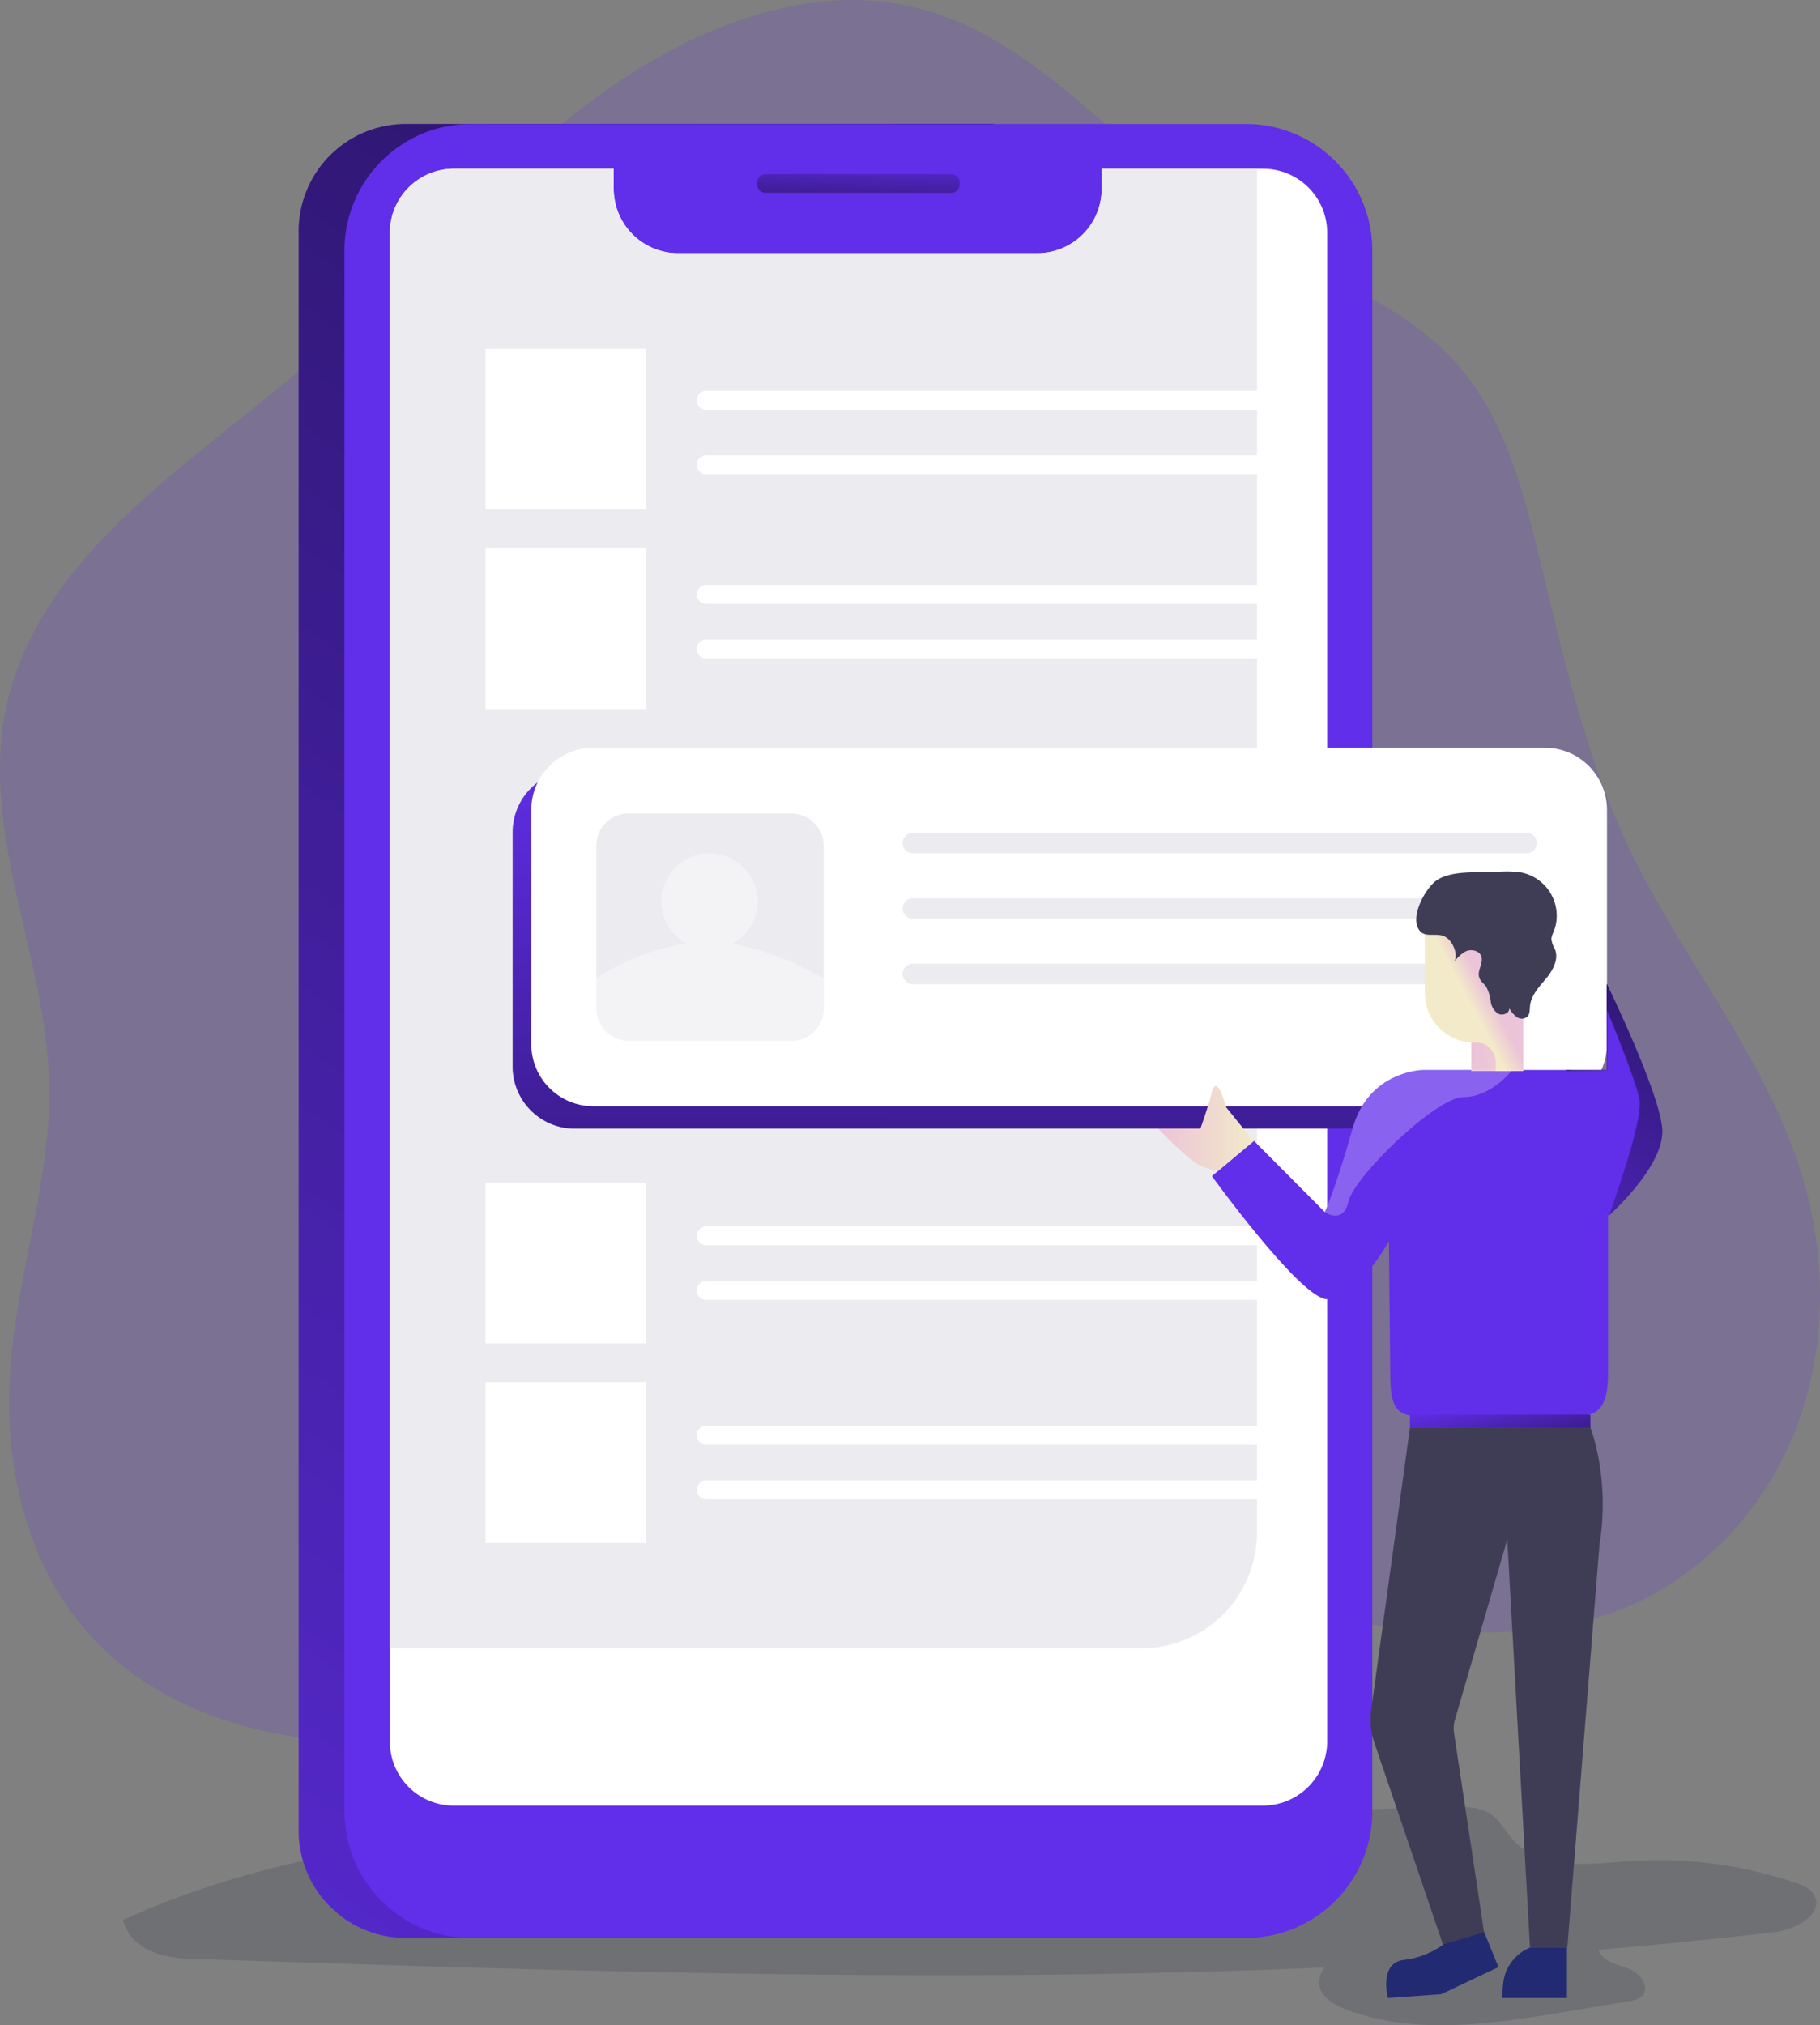 <svg id="Layer_1" data-name="Layer 1" xmlns="http://www.w3.org/2000/svg" xmlns:xlink="http://www.w3.org/1999/xlink" width="536.69" height="597.08" viewBox="0 0 536.69 597.08">
  <rect x="0" y="0" width="536.69" height="597.08" fill="#808080" stroke="none"/>
  <defs>
    <linearGradient id="linear-gradient" x1="-58.3" y1="-230.8" x2="370.35" y2="361.96" gradientTransform="matrix(1, 0, 0, -1, -0.02, 428)" gradientUnits="userSpaceOnUse">
      <stop offset="0" stop-opacity="0"/>
      <stop offset="0.85" stop-opacity="0.51"/>
      <stop offset="0.99"/>
    </linearGradient>
    <linearGradient id="linear-gradient-2" x1="253.4" y1="212.3" x2="252.84" y2="233.89" gradientTransform="translate(0 -168)" xlink:href="#linear-gradient"/>
    <linearGradient id="linear-gradient-3" x1="310.07" y1="390.38" x2="309.23" y2="571.99" gradientTransform="translate(0 -168)" xlink:href="#linear-gradient"/>
    <linearGradient id="linear-gradient-4" x1="576.62" y1="30.69" x2="653.8" y2="148.98" gradientTransform="matrix(1, 0, 0, -1, -148.76, 428)" xlink:href="#linear-gradient"/>
    <linearGradient id="linear-gradient-5" x1="440.65" y1="411.01" x2="445.72" y2="434.48" gradientTransform="matrix(1, 0, 0, 1, 0, 0)" xlink:href="#linear-gradient"/>
    <linearGradient id="linear-gradient-6" x1="436.82" y1="131.71" x2="462.01" y2="132.17" gradientTransform="matrix(1, 0, 0, -1, -0.05, 428.05)" gradientUnits="userSpaceOnUse">
      <stop offset="0" stop-color="#ecc4d7"/>
      <stop offset="0.42" stop-color="#efd4d1"/>
      <stop offset="1" stop-color="#f2eac9"/>
    </linearGradient>
    <linearGradient id="linear-gradient-7" x1="587.02" y1="135.78" x2="581.83" y2="133.03" gradientTransform="matrix(1, 0, 0, -1, -148.76, 428)" xlink:href="#linear-gradient-6"/>
    <linearGradient id="linear-gradient-8" x1="490.36" y1="95.38" x2="518.5" y2="95.38" gradientTransform="matrix(1, 0, 0, -1, -148.76, 428)" xlink:href="#linear-gradient-6"/>
  </defs>
  <title>23. Arranging FIles</title>
  <path d="M523.2,569.6c-17.3,2-34.6,3.7-51.9,5.2a7.46,7.46,0,0,0,.7,1.2c1.8,2.7,5.5,3.2,8.6,4.5s5.9,5,3.9,7.6c-1,1.3-2.8,1.7-4.4,1.9l-17.9,3c-21.8,3.6-44.8,7.2-65.4-.7-8.5-3.3-9.1-8.2-6.2-12.3-110.7,4.8-221.9,1.1-332.8-2.5-9,0-19.1-2.4-21.5-11.5,57.1-25.7,112.5-25.8,174.4-27.5l217.5-5.8c3.7-.1,7.7-.1,10.9,1.8s5,5.7,7.7,8.5c8,8.3,21.4,6.6,32.9,5.7a126.35,126.35,0,0,1,49.6,6.3c2.2.7,4.6,1.7,5.7,3.7C538,564.3,529.5,568.9,523.2,569.6Z" transform="translate(-0.03 0.05)" fill="#1d2741" opacity="0.18" style="isolation: isolate"/>
  <path d="M232.4,2c-29.2,6.1-54.9,23.5-77.1,43.4s-42,42.5-64.7,61.9c-35.1,30.1-80.1,57.1-89,102.5-7.1,36.4,12.1,72.8,13,109.9C15.1,347.8,5.2,375,3.1,403,1,430.6,7.3,459.8,25.4,480.7c25.8,29.8,70,36.8,109.1,31.2s75.9-21.6,114.4-30.1c46.4-10.2,94.7-9.4,142-4.3,28.9,3.1,59.2,7.6,86.4-2.8,24.2-9.2,43.3-29.8,52.5-54s8.9-51.5,1-76.1c-10.9-34.1-35-62.3-50.4-94.6-13.1-27.5-19.6-57.5-26.8-87.1-4.8-19.6-10.2-39.9-23.5-55.1-15.1-17.5-38-25.6-58.3-36.7C322.7,44.3,296.5-11.4,232.4,2Z" transform="translate(-0.03 0.05)" fill="#612ee9" opacity="0.18" style="isolation: isolate"/>
  <path d="M119.7,36.5H293.1V571.3H119.7a31.6,31.6,0,0,1-31.6-31.6h0V68.1a31.6,31.6,0,0,1,31.6-31.6Z" transform="translate(-0.03 0.05)" fill="#612ee9"/>
  <path d="M119.7,36.5H293.1V571.3H119.7a31.6,31.6,0,0,1-31.6-31.6h0V68.1a31.6,31.6,0,0,1,31.6-31.6Z" transform="translate(-0.03 0.05)" fill="url(#linear-gradient)"/>
  <path d="M138.9,36.5H367.4a37.3,37.3,0,0,1,37.3,37.3V534a37.3,37.3,0,0,1-37.3,37.3H138.9A37.3,37.3,0,0,1,101.6,534V73.8A37.3,37.3,0,0,1,138.9,36.5Z" transform="translate(-0.03 0.05)" fill="#612ee9"/>
  <path d="M391.4,68.6V513.4a19,19,0,0,1-18.9,18.9H133.8A18.86,18.86,0,0,1,115,513.4h0V68.6a18.86,18.86,0,0,1,18.8-18.9H181v5.9a19,19,0,0,0,19,19H305.9a19,19,0,0,0,19-19V49.7h47.6a18.88,18.88,0,0,1,18.9,18.9Z" transform="translate(-0.03 0.05)" fill="#fff"/>
  <path d="M225.8,51.3h54.7a2.48,2.48,0,0,1,2.5,2.5v.5a2.48,2.48,0,0,1-2.5,2.5H225.8a2.48,2.48,0,0,1-2.5-2.5v-.5A2.54,2.54,0,0,1,225.8,51.3Z" transform="translate(-0.03 0.05)" fill="url(#linear-gradient-2)"/>
  <path d="M370.7,49.7V451.8a34.14,34.14,0,0,1-34.1,34.1H115V68.6a18.86,18.86,0,0,1,18.8-18.9H181v5.9a19,19,0,0,0,19,19H305.9a19,19,0,0,0,19-19V49.7Z" transform="translate(-0.03 0.05)" fill="#ebebf0"/>
  <path d="M169.5,227H450.1a18.31,18.31,0,0,1,18.3,18.3v69.1a18.31,18.31,0,0,1-18.3,18.3H169.5a18.31,18.31,0,0,1-18.3-18.3V245.3A18.31,18.31,0,0,1,169.5,227Z" transform="translate(-0.03 0.05)" fill="#612ee9"/>
  <path d="M169.5,227H450.1a18.31,18.31,0,0,1,18.3,18.3v69.1a18.31,18.31,0,0,1-18.3,18.3H169.5a18.31,18.31,0,0,1-18.3-18.3V245.3A18.31,18.31,0,0,1,169.5,227Z" transform="translate(-0.03 0.05)" fill="url(#linear-gradient-3)"/>
  <path d="M175,220.4H455.6a18.31,18.31,0,0,1,18.3,18.3v69.1a18.31,18.31,0,0,1-18.3,18.3H175a18.31,18.31,0,0,1-18.3-18.3V238.7A18.31,18.31,0,0,1,175,220.4Z" transform="translate(-0.03 0.05)" fill="#fff"/>
  <rect x="143.17" y="102.85" width="47.4" height="47.4" fill="#fff"/>
  <path d="M185.4,239.8h48a9.5,9.5,0,0,1,9.5,9.5v48a9.5,9.5,0,0,1-9.5,9.5h-48a9.5,9.5,0,0,1-9.5-9.5v-48A9.43,9.43,0,0,1,185.4,239.8Z" transform="translate(-0.03 0.05)" fill="#ebebf0"/>
  <rect x="143.17" y="161.65" width="47.4" height="47.4" fill="#fff"/>
  <rect x="143.17" y="348.65" width="47.4" height="47.4" fill="#fff"/>
  <rect x="143.17" y="407.45" width="47.4" height="47.4" fill="#fff"/>
  <path d="M242.8,288.4v8.9a9.5,9.5,0,0,1-9.5,9.5h-48a9.5,9.5,0,0,1-9.5-9.5v-8.9a66.72,66.72,0,0,1,26.5-10.3,14.2,14.2,0,1,1,13.7.1C230.2,280.5,242.8,288.4,242.8,288.4Z" transform="translate(-0.03 0.05)" fill="#fff" opacity="0.38" style="isolation: isolate"/>
  <path d="M450.2,251.5h-181a3,3,0,0,1-3-3h0a3,3,0,0,1,3-3h181a3,3,0,0,1,3,3h0A3,3,0,0,1,450.2,251.5Z" transform="translate(-0.03 0.05)" fill="#ebebf0"/>
  <path d="M208.3,115.2H377.9a2.8,2.8,0,0,1,2.8,2.8h0a2.8,2.8,0,0,1-2.8,2.8H208.3a2.8,2.8,0,0,1-2.8-2.8h0A2.8,2.8,0,0,1,208.3,115.2Z" transform="translate(-0.03 0.05)" fill="#fff"/>
  <path d="M377.9,139.8H208.3a2.8,2.8,0,0,1-2.8-2.8h0a2.8,2.8,0,0,1,2.8-2.8H377.9a2.8,2.8,0,0,1,2.8,2.8h0A2.86,2.86,0,0,1,377.9,139.8Z" transform="translate(-0.03 0.05)" fill="#fff"/>
  <path d="M377.9,178H208.3a2.8,2.8,0,0,1-2.8-2.8h0a2.8,2.8,0,0,1,2.8-2.8H377.9a2.8,2.8,0,0,1,2.8,2.8h0A2.86,2.86,0,0,1,377.9,178Z" transform="translate(-0.03 0.05)" fill="#fff"/>
  <path d="M377.9,194.1H208.3a2.8,2.8,0,0,1-2.8-2.8h0a2.8,2.8,0,0,1,2.8-2.8H377.9a2.8,2.8,0,0,1,2.8,2.8h0A2.86,2.86,0,0,1,377.9,194.1Z" transform="translate(-0.03 0.05)" fill="#fff"/>
  <path d="M377.9,367.1H208.3a2.8,2.8,0,0,1-2.8-2.8h0a2.8,2.8,0,0,1,2.8-2.8H377.9a2.8,2.8,0,0,1,2.8,2.8h0A2.86,2.86,0,0,1,377.9,367.1Z" transform="translate(-0.03 0.05)" fill="#fff"/>
  <path d="M377.9,383.2H208.3a2.8,2.8,0,0,1-2.8-2.8h0a2.8,2.8,0,0,1,2.8-2.8H377.9a2.8,2.8,0,0,1,2.8,2.8h0A2.86,2.86,0,0,1,377.9,383.2Z" transform="translate(-0.03 0.05)" fill="#fff"/>
  <path d="M377.9,425.9H208.3a2.8,2.8,0,0,1-2.8-2.8h0a2.8,2.8,0,0,1,2.8-2.8H377.9a2.8,2.8,0,0,1,2.8,2.8h0A2.86,2.86,0,0,1,377.9,425.9Z" transform="translate(-0.03 0.05)" fill="#fff"/>
  <path d="M377.9,442H208.3a2.8,2.8,0,0,1-2.8-2.8h0a2.8,2.8,0,0,1,2.8-2.8H377.9a2.8,2.8,0,0,1,2.8,2.8h0A2.86,2.86,0,0,1,377.9,442Z" transform="translate(-0.03 0.05)" fill="#fff"/>
  <path d="M450.2,270.8h-181a3,3,0,0,1-3-3h0a3,3,0,0,1,3-3h181a3,3,0,0,1,3,3h0A3,3,0,0,1,450.2,270.8Z" transform="translate(-0.03 0.05)" fill="#ebebf0"/>
  <path d="M450.2,290.1h-181a3,3,0,0,1-3-3h0a3,3,0,0,1,3-3h181a3,3,0,0,1,3,3h0A3,3,0,0,1,450.2,290.1Z" transform="translate(-0.03 0.05)" fill="#ebebf0"/>
  <path d="M415.8,420.9l-11.4,83a21.75,21.75,0,0,0,1.1,10.4l20.4,60,11.9-3.7-9-59.7a9.26,9.26,0,0,1,.2-3.7l15.5-53.4,6.7,120.4h11l9.5-118.9c3.2-19.8-2.7-34.5-2.7-34.5Z" transform="translate(-0.03 0.05)" fill="#3f3d56"/>
  <path d="M474.2,347.7v57c0,7-1.1,12.6-8.1,12.6H417.3c-7,0-7.2-5.6-7.3-12.6l-.4-38.8s-10.5,18.8-18.9,17-33.3-36.2-33.3-36.2l12.4-10.4,20.9,21s3.4-7.6,8.2-24.7,20.8-17.2,20.8-17.2h42.4C477.4,315.4,474.2,347.7,474.2,347.7Z" transform="translate(-0.03 0.05)" fill="#612ee9"/>
  <path d="M473.9,290.1s15.5,31.8,16.3,42.7-15.8,25.6-15.8,25.6l-12.4-43h11.8V290.1Z" transform="translate(-0.03 0.05)" fill="#612ee9"/>
  <path d="M473.9,290.1s15.5,31.8,16.3,42.7-15.8,25.6-15.8,25.6l-12.4-43h11.8V290.1Z" transform="translate(-0.03 0.05)" fill="url(#linear-gradient-4)"/>
  <path d="M474.5,358.4s10.1-27.8,9-34.1-9.6-26.5-9.6-26.5v17.7l-14.9.3Z" transform="translate(-0.03 0.05)" fill="#612ee9"/>
  <rect x="415.77" y="417.05" width="53.2" height="3.9" fill="#612ee9"/>
  <rect x="415.77" y="417.05" width="53.2" height="3.9" fill="url(#linear-gradient-5)"/>
  <rect x="433.87" y="276.75" width="15.3" height="39" fill="url(#linear-gradient-6)"/>
  <path d="M449.2,272.4v43.3h-8.1v-2.6a5.8,5.8,0,0,0-5.8-5.8h-.5a14.53,14.53,0,0,1-14.6-14.5h0V272.5h29Z" transform="translate(-0.03 0.05)" fill="url(#linear-gradient-7)"/>
  <path d="M424.1,259.2c3.2-1.8,7.1-2,10.9-2.1l7.9-.2a31.33,31.33,0,0,1,5.3.2,13,13,0,0,1,10.7,15h0a13.82,13.82,0,0,1-.8,2.7,6.64,6.64,0,0,0-.6,2,8.86,8.86,0,0,0,1.1,3.1c1.1,3-.7,6.2-2.7,8.6s-4.4,4.9-4.7,8.1c-.1,1,0,2.2-.7,3a2.56,2.56,0,0,1-3.2.2,7.84,7.84,0,0,1-2.2-2.6c.1,1.5-2,2.3-3.3,1.6a5.17,5.17,0,0,1-2.2-3.7,12.1,12.1,0,0,0-1.3-4.2c-.7-1-1.8-1.7-2.1-2.9-.6-2,1.4-4.2.6-6.2-.6-1.6-2.9-2.1-4.5-1.4a9.83,9.83,0,0,0-3.7,3.6c1.5-2,.3-5.4-1.3-7-2.5-2.7-6.2-.4-8.3-2.3C415.1,270.9,420.6,261.2,424.1,259.2Z" transform="translate(-0.03 0.05)" fill="#3f3d56"/>
  <path d="M445.8,315.6s-6,7.8-14.2,7.8-32.3,23.6-33.9,30.7-7,3.2-7,3.2,3.4-7.6,8.2-24.7,20.8-17.2,20.8-17.2h21.6Z" transform="translate(-0.03 0.05)" fill="#fff" opacity="0.25"/>
  <path d="M437.7,569.6l4.2,10.3-16.9,8L409.3,589s-2.7-10.3,4.6-11.2a24.82,24.82,0,0,0,11.8-4.6Z" transform="translate(-0.03 0.05)" fill="#222a72"/>
  <path d="M451.1,574.2h0a12.83,12.83,0,0,0-7.8,10.5l-.4,4.3h19.2V574.2Z" transform="translate(-0.03 0.05)" fill="#222a72"/>
  <path d="M369.7,336.4l-8.1-10s-2.8-10.7-4.3-4.1c-.9,3.7-3.3,10.4-3.3,10.4H341.6s8.7,9.2,12.4,10.9a20,20,0,0,0,5.3,1.5Z" transform="translate(-0.03 0.05)" fill="url(#linear-gradient-8)"/>
</svg>
